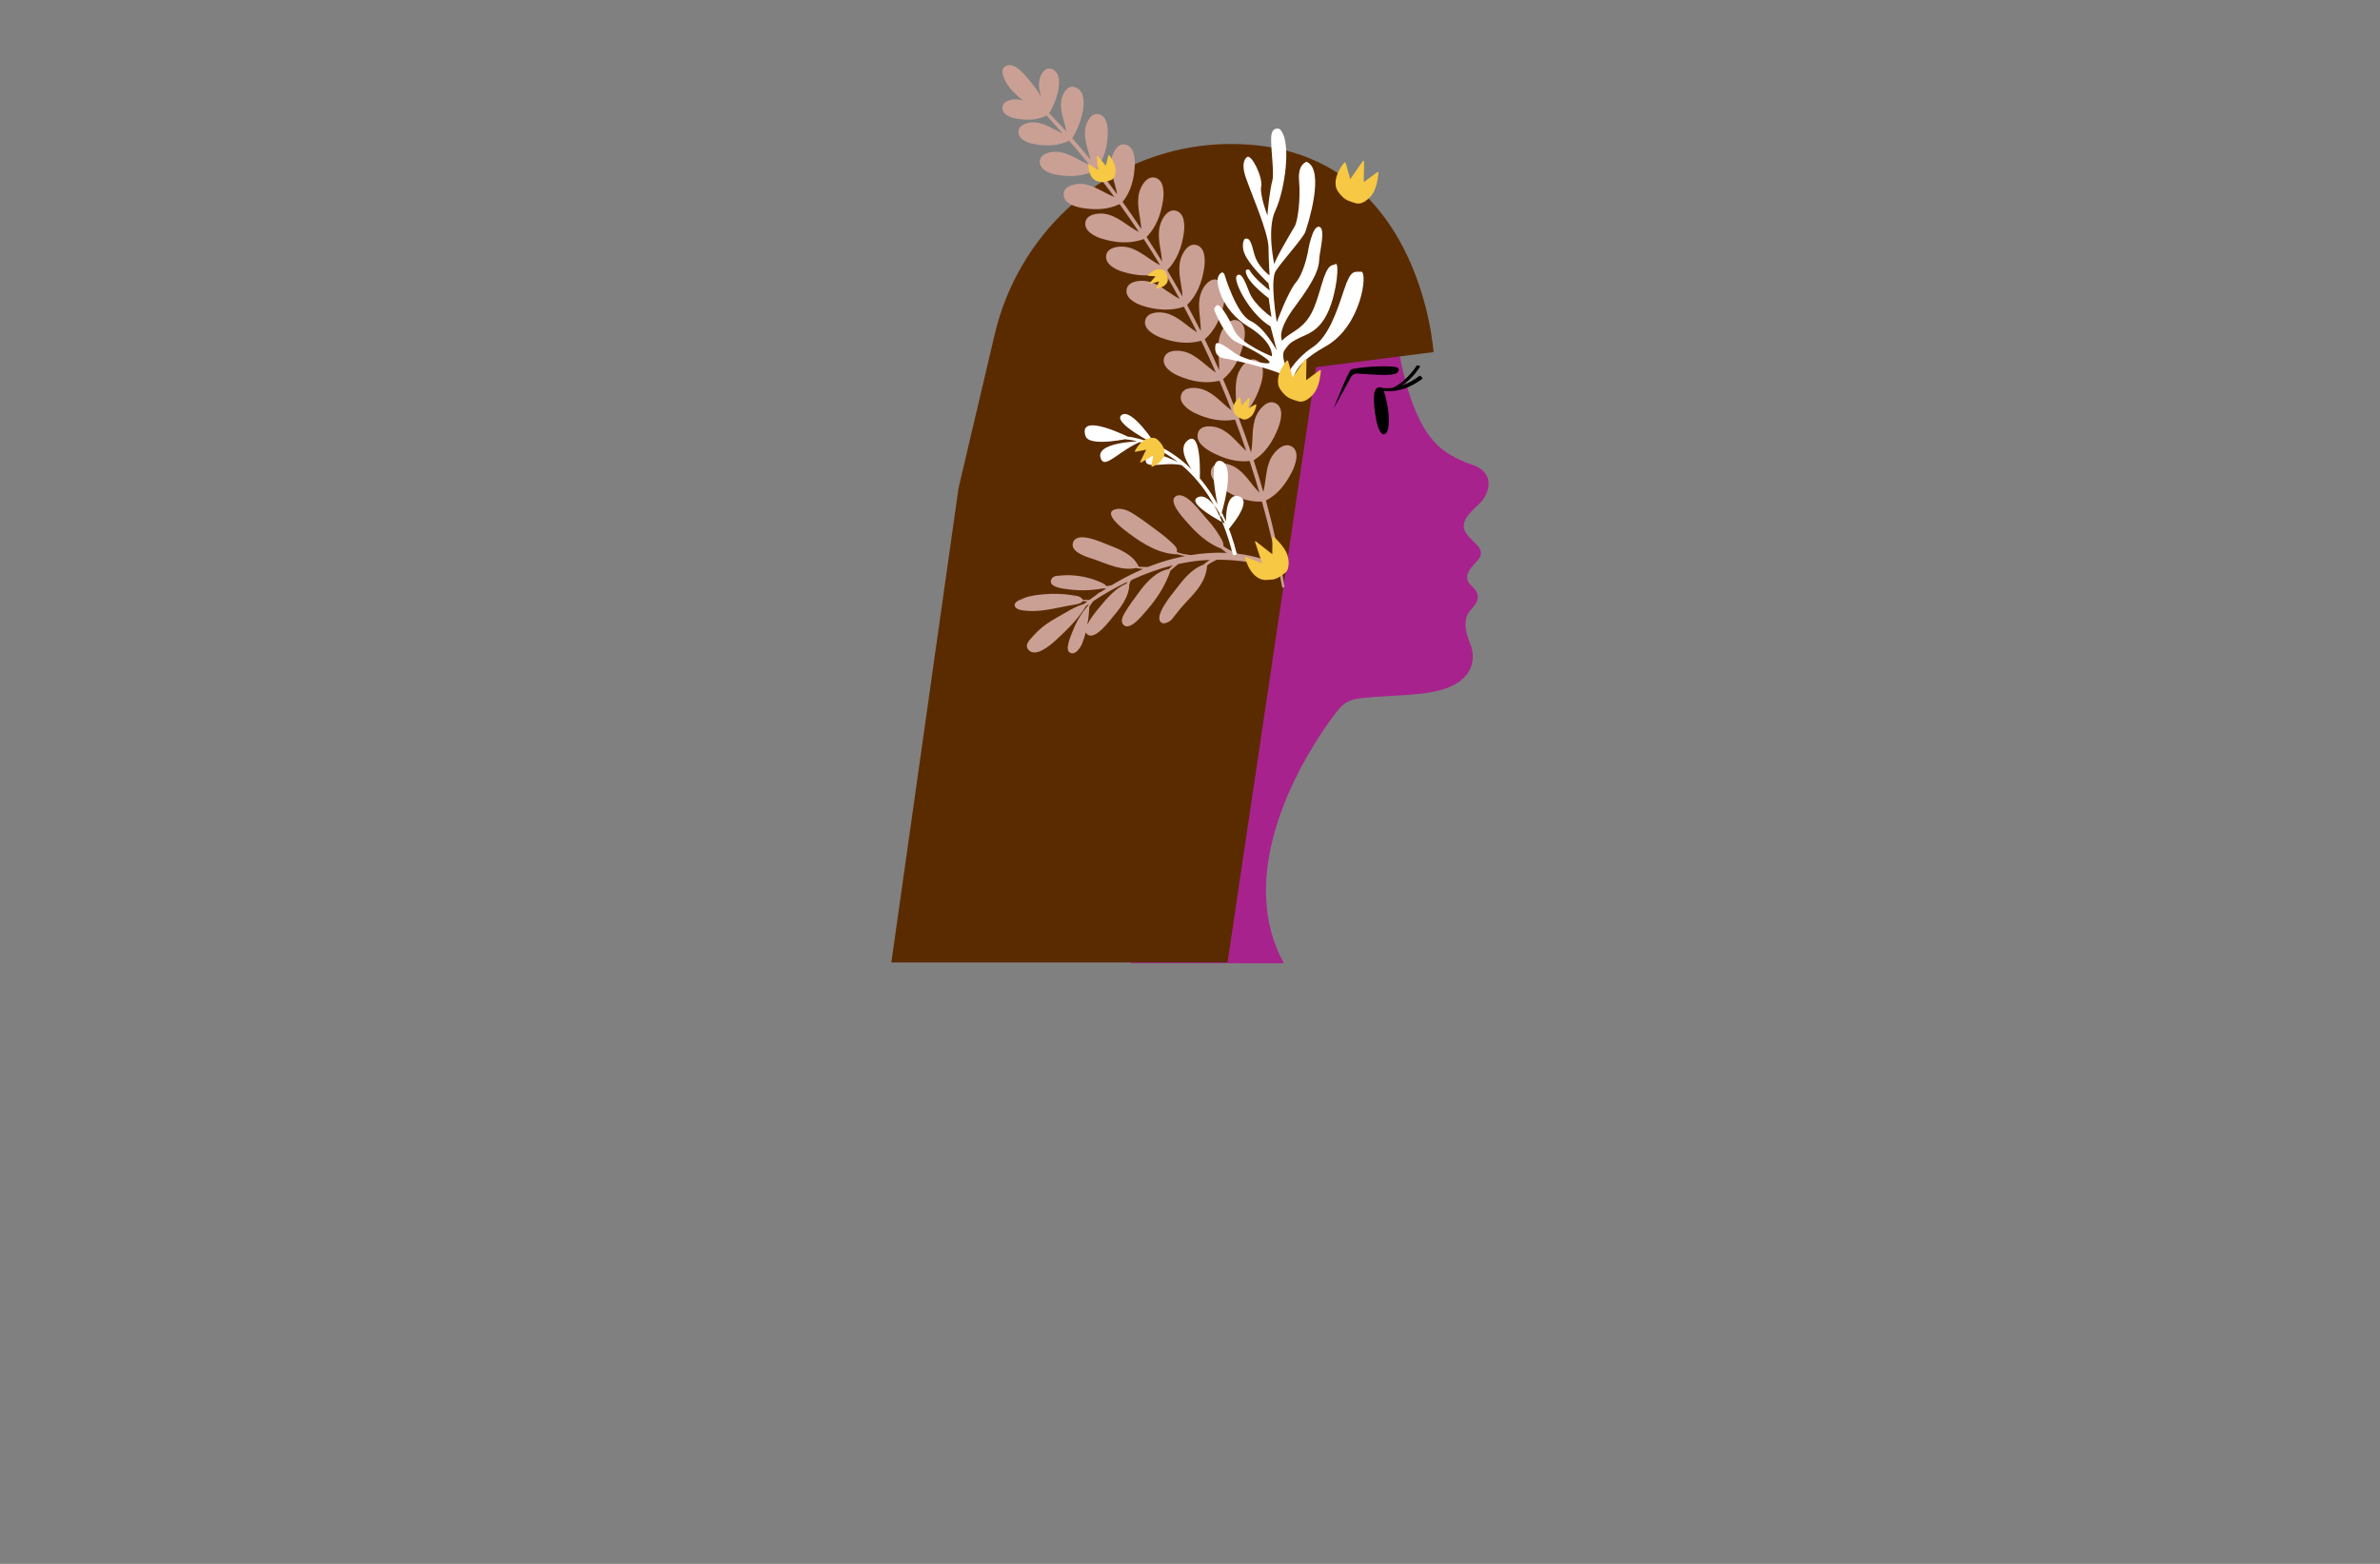<?xml version="1.0" encoding="utf-8"?>
<!-- Generator: Adobe Illustrator 27.8.1, SVG Export Plug-In . SVG Version: 6.00 Build 0)  -->
<svg version="1.1" id="Layer_1" xmlns="http://www.w3.org/2000/svg" xmlns:xlink="http://www.w3.org/1999/xlink" x="0px" y="0px"
	 viewBox="0 0 350 230" style="enable-background:new 0 0 350 230;" xml:space="preserve">
<rect x="0" y="0" width="350" height="230" fill="#808080" stroke="none"/>
<style type="text/css">
	.st0{fill:#F9EAE4;}
	.st1{fill:#F9FCD9;}
	.st2{fill:#FFDCE7;}
	.st3{fill:#F9E4D9;}
	.st4{fill:#F9D4D2;}
	.st5{fill:#F0FFFE;}
	.st6{fill:#E7E8D6;}
	.st7{fill:#F4F3DC;}
	.st8{fill:#F9E8E1;}
	.st9{fill:#E1E2D5;}
	.st10{fill:#E6FFFE;}
	.st11{fill:#EACFC1;}
	.st12{fill:#F3F4C1;}
	.st13{fill:#C2F2D8;}
	.st14{fill:#A15FAC;}
	.st15{fill:#002C6B;}
	.st16{fill:#56001D;}
	.st17{fill:#8C002F;}
	.st18{fill:#043866;}
	.st19{fill:#506600;}
	.st20{fill:#604500;}
	.st21{fill-rule:evenodd;clip-rule:evenodd;fill:#C600C6;}
	.st22{fill-rule:evenodd;clip-rule:evenodd;fill:#464748;}
	.st23{fill-rule:evenodd;clip-rule:evenodd;fill:#FF838C;}
	.st24{fill-rule:evenodd;clip-rule:evenodd;fill:#005968;}
	.st25{fill:#F9C1C4;}
	.st26{fill-rule:evenodd;clip-rule:evenodd;fill:#002B26;}
	.st27{fill-rule:evenodd;clip-rule:evenodd;fill:#6D0008;}
	.st28{fill:#5B0A54;}
	.st29{fill:#FFFFFF;}
	.st30{fill-rule:evenodd;clip-rule:evenodd;fill:#C97943;}
	.st31{fill-rule:evenodd;clip-rule:evenodd;fill:#E9CEEA;}
	.st32{fill-rule:evenodd;clip-rule:evenodd;fill:#034C42;}
	.st33{fill:#026683;}
	.st34{fill:#26BCBC;}
	.st35{fill:#001F59;}
	.st36{fill:#7D1839;}
	.st37{fill:#A8007D;}
	.st38{fill:#5B2F00;}
	.st39{fill:#A8228D;}
	.st40{fill:#4C0231;}
	.st41{fill:#304C19;}
	.st42{fill:#F52287;}
	.st43{fill:#231F20;}
	.st44{fill:#D3407F;}
	.st45{fill:#568429;}
	.st46{fill-rule:evenodd;clip-rule:evenodd;fill:#424200;}
	.st47{fill:url(#SVGID_1_);}
	.st48{fill:#5B2B00;}
	.st49{fill:#CAA095;}
	.st50{fill:#F7C844;}
	.st51{fill-rule:evenodd;clip-rule:evenodd;fill:#FFFFFF;}
	.st52{fill:url(#SVGID_00000074399573121204515000000014694988873376224687_);}
	.st53{fill-rule:evenodd;clip-rule:evenodd;fill:#ED1A23;}
	.st54{fill-rule:evenodd;clip-rule:evenodd;fill:#242021;}
	.st55{fill-rule:evenodd;clip-rule:evenodd;fill:#757072;}
	.st56{fill:#66405E;}
	.st57{fill:#CBA390;}
	.st58{fill:#230003;}
	.st59{fill:#004255;}
	.st60{fill:#FF93AC;}
	.st61{fill:#CC004A;}
	.st62{fill:#62007A;}
	.st63{fill-rule:evenodd;clip-rule:evenodd;fill:#E6FFFE;}
	.st64{fill-rule:evenodd;clip-rule:evenodd;fill:#F2B8B0;}
	.st65{fill-rule:evenodd;clip-rule:evenodd;fill:url(#SVGID_00000065047692389432602410000008796550663487710641_);}
	.st66{fill-rule:evenodd;clip-rule:evenodd;fill:#6B006B;}
	.st67{fill-rule:evenodd;clip-rule:evenodd;fill:#005B5B;}
</style>
<g>
	<path class="st39" d="M218.33,73.11c0.39-0.66,0.64-1.45,0.57-2.22c-0.09-1.02-0.78-1.78-1.65-2.23c-0.54-0.28-1.09-0.41-1.59-0.61
		c-1.51-0.62-2.97-1.36-4.17-2.49c-1.65-1.55-2.73-3.62-3.55-5.7c-0.62-1.57-1.1-3.2-1.51-4.84c-0.48-1.91-0.77-3.88-1.35-5.76
		c-0.78-2.53-2.07-4.96-4.09-6.71c-2.29-1.99-5.41-2.97-8.43-2.76c-0.16,0.01-0.33,0.03-0.49,0.05c-0.04,0-0.08,0-0.1,0.02
		c-0.01,0-0.01,0.01-0.01,0.01l0,0c-6.32,7.99-11.42,16.89-15.36,26.28c-3.59,8.58-6.22,17.54-8.03,26.66
		c-1.55,7.81-2.51,15.74-2.93,23.68c-0.31,5.77-0.34,11.56-0.05,17.34c0.09,1.75,0.2,3.49,0.36,5.23c0.05,0.53,0.1,1.05,0.16,1.57
		c0.03,0.26,0.02,0.56,0.09,0.81c0.01,0.03,0.01,0.07,0.01,0.1c0.01,0.11,0.2,0.12,0.28,0.12c2.5,0,5,0,7.5,0
		c3.98,0,7.96,0.01,11.95,0.01c0.91,0,1.82,0,2.74,0c0.03,0,0.13-0.02,0.1-0.07c-3.31-5.94-3.14-12.91-1.31-19.3
		c1.48-5.17,3.94-10.08,6.91-14.55c0.8-1.21,1.64-2.42,2.58-3.54c0.84-1,1.81-1.36,3.09-1.51c2.99-0.36,6.01-0.34,9-0.69
		c2.3-0.27,5.1-0.86,6.63-2.78c0.78-0.98,1.05-2.23,0.85-3.45c-0.16-0.95-0.67-1.79-0.87-2.73c-0.15-0.7-0.21-1.45-0.04-2.16
		c0.22-0.89,0.9-1.34,1.37-2.08c0.3-0.48,0.45-1.02,0.24-1.57c-0.2-0.52-0.64-0.88-1.01-1.28c-1.19-1.28,0.19-2.55,1.07-3.53
		c0.39-0.43,0.63-0.95,0.41-1.52c-0.22-0.56-0.72-1-1.14-1.41c-0.53-0.53-1.2-1.16-1.29-1.94c-0.11-0.93,0.59-1.77,1.18-2.41
		C217.08,74.49,217.85,73.94,218.33,73.11z"/>
	<path class="st48" d="M146.28,49.17c3.43-14.57,15.38-25.79,30.22-27.7c1.53-0.2,3.09-0.3,4.66-0.29
		c27.78,0.04,29.65,30.6,29.65,30.6L193.54,54l-13.02,87.55h-49.44l9.88-69.76L146.28,49.17z"/>
	<path d="M205.31,53.99c0.14,0.03,0.27,0.1,0.34,0.22c0.09,0.14,0.1,0.37-0.25,0.65c-0.67,0.54-4.41,0.15-5.84,0.08
		c-0.35-0.02-0.7,0.17-0.87,0.48l-2.57,4.68c0,0,2.11-5.44,2.57-5.74C199.15,54.07,203.62,53.67,205.31,53.99z M203.16,56.99
		c0,0-1.05-0.38-1.11,1.32c-0.06,1.7,0.49,5.83,1.53,5.55c1.04-0.28,0.54-3.74,0.54-3.74S203.64,57.15,203.16,56.99z M208.76,55.27
		c-1.72,1.31-3.85,2.18-6.11,1.69c-0.17-0.04,0.16,0.4,0.3,0.43c2.3,0.5,4.46-0.35,6.23-1.69
		C209.27,55.63,208.87,55.18,208.76,55.27L208.76,55.27z M208.34,53.76c-0.41,0.65-0.92,1.25-1.47,1.8
		c-0.97,0.96-2.52,2.1-4.04,1.71c-0.1-0.03-0.6-0.06-0.28,0.02c2.72,0.71,5.02-1.35,6.32-3.43
		C208.87,53.86,208.4,53.66,208.34,53.76L208.34,53.76z"/>
	<path class="st49" d="M189.97,69.44c0.49-0.96,1.3-3.07-0.06-3.8c-1.16-0.62-2.44,0.73-2.94,1.62c-0.87,1.57-0.75,3.4-1.19,5.09
		c-0.4-1.4-0.82-2.79-1.27-4.18c-0.05-0.17-0.11-0.33-0.16-0.5c0.03,0,0.06,0,0.09-0.02c1.7-1.09,2.73-2.73,3.48-4.58
		c0.41-1.03,1.02-3.14-0.38-3.79c-1.2-0.56-2.37,0.92-2.79,1.85c-0.76,1.72-0.41,3.62-0.77,5.42c-0.56-1.68-1.16-3.36-1.79-5.02
		c0.01,0,0.02-0.01,0.04-0.02c1.56-1.18,2.44-2.79,3.07-4.63c0.38-1.1,0.89-3.11-0.42-3.86c-1.17-0.67-2.32,0.78-2.72,1.72
		c-0.75,1.77-0.26,3.69-0.44,5.54c-0.59-1.52-1.21-3.02-1.86-4.52c1.55-1.27,2.41-3.02,2.94-4.94c0.29-1.08,0.64-3.16-0.78-3.68
		c-1.17-0.42-2.15,0.98-2.5,1.89c-0.67,1.74-0.17,3.58-0.24,5.39c-0.68-1.52-1.38-3.04-2.11-4.53c0.01-0.01,0.02-0.01,0.03-0.02
		c1.51-1.33,2.31-3.12,2.75-5.06c0.25-1.09,0.53-3.18-0.91-3.65c-1.03-0.34-1.92,0.78-2.29,1.59c-0.86,1.9-0.13,3.96-0.17,5.95
		c-0.65-1.3-1.32-2.58-2.01-3.85c0.01,0,0.01-0.01,0.02-0.01c1.49-1.48,2.19-3.41,2.5-5.46c0.16-1.06,0.2-3.02-1.18-3.35
		c-1.22-0.3-2.06,1.22-2.31,2.16c-0.49,1.81,0.21,3.62,0.3,5.44c-0.73-1.31-1.48-2.61-2.25-3.9c1.44-1.47,2.13-3.37,2.43-5.39
		c0.16-1.06,0.2-3.02-1.18-3.35c-1.22-0.3-2.06,1.22-2.31,2.16c-0.48,1.78,0.18,3.54,0.3,5.32c-0.74-1.21-1.5-2.42-2.28-3.61
		c1.44-1.47,2.12-3.37,2.42-5.38c0.16-1.06,0.2-3.02-1.18-3.35c-1.22-0.3-2.06,1.22-2.31,2.16c-0.48,1.8,0.2,3.6,0.3,5.4
		c-0.89-1.34-1.81-2.68-2.75-3.99c1.24-1.55,1.71-3.45,1.79-5.42c0.04-1.02-0.1-2.67-1.32-3c-1.25-0.34-1.97,1.25-2.12,2.22
		c-0.28,1.76,0.56,3.38,0.85,5.08c-0.96-1.31-1.95-2.61-2.96-3.88c1.09-1.45,1.51-3.19,1.58-5.01c0.03-0.98-0.1-2.56-1.27-2.88
		c-1.2-0.32-1.89,1.2-2.04,2.13c-0.25,1.57,0.44,3.03,0.76,4.54c-0.88-1.07-1.77-2.13-2.69-3.17c1.07-1.46,3.02-6.77,0.34-7.51
		c-1.13-0.31-1.8,1.13-1.94,2.01c-0.25,1.58,0.5,3.03,0.76,4.55c-0.84-0.92-1.69-1.83-2.56-2.72c0.95-1.27,2.62-5.87,0.28-6.52
		c-1-0.27-1.59,0.98-1.71,1.76c-0.14,0.85,0.06,1.65,0.29,2.46c-0.51-1.05-1.32-2.02-2.02-2.85c-0.62-0.74-2.14-2.49-3.3-1.73
		c-1,0.65,0.22,2.6,0.71,3.19c0.5,0.6,1.2,1.28,1.98,1.86c-0.32-0.11-0.66-0.18-1.02-0.2c-0.79-0.04-2.12,0.26-2.07,1.29
		c0.05,1.08,1.41,1.45,2.25,1.58c1.48,0.23,2.9,0.19,4.24-0.5c0.8,0.88,1.59,1.76,2.37,2.65c-1.37-0.59-2.59-1.55-4.13-1.63
		c-0.89-0.05-2.42,0.29-2.36,1.45c0.06,1.23,1.62,1.64,2.58,1.79c1.69,0.26,3.32,0.21,4.86-0.55c1.01,1.16,2,2.33,2.97,3.52
		c-1.62-0.59-2.99-1.79-4.78-1.89c-0.94-0.05-2.55,0.3-2.5,1.53c0.06,1.3,1.72,1.73,2.73,1.89c1.82,0.28,3.59,0.22,5.25-0.62
		c0.01,0,0.01-0.01,0.01-0.01c0.73,0.9,1.44,1.81,2.14,2.74c0.28,0.37,0.55,0.74,0.83,1.12c-1.63-0.63-3.04-1.82-4.85-1.92
		c-0.98-0.05-2.66,0.31-2.6,1.59c0.06,1.36,1.8,1.8,2.85,1.97c1.86,0.29,3.67,0.23,5.37-0.59c0.98,1.35,1.93,2.72,2.85,4.1
		c-1.76-0.87-3.17-2.47-5.2-2.69c-0.91-0.1-2.46,0.1-2.67,1.23c-0.24,1.31,1.35,2.11,2.34,2.42c2.03,0.64,4.18,0.83,6.2,0.09
		c0.01,0,0.02-0.01,0.03-0.02c0.83,1.27,1.64,2.55,2.42,3.85c-1.78-0.86-3.2-2.49-5.26-2.71c-0.91-0.1-2.46,0.1-2.67,1.23
		c-0.24,1.31,1.35,2.11,2.34,2.42c2.03,0.64,4.18,0.83,6.2,0.09c0,0,0.01,0,0.01-0.01c0.77,1.31,1.52,2.62,2.25,3.95
		c-1.72-0.88-3.12-2.43-5.13-2.65c-0.91-0.1-2.46,0.1-2.67,1.23c-0.24,1.31,1.35,2.11,2.34,2.42c1.98,0.63,4.1,0.82,6.08,0.14
		c0.67,1.25,1.32,2.51,1.94,3.77c-1.55-0.94-2.8-2.4-4.63-2.83c-0.94-0.22-2.64-0.19-2.98,1c-0.37,1.3,1.25,2.21,2.21,2.58
		c1.92,0.74,4.02,1.05,6.01,0.49c0.75,1.54,1.46,3.1,2.15,4.67c-1.55-1-2.75-2.55-4.6-3.06c-0.93-0.26-2.65-0.29-3.01,0.89
		c-0.39,1.3,1.16,2.25,2.12,2.66c1.91,0.82,3.99,1.21,6.02,0.72c0.62,1.44,1.21,2.9,1.78,4.36c-1.44-1.05-2.57-2.57-4.33-3.12
		c-0.93-0.29-2.64-0.4-3.06,0.76c-0.46,1.26,1.05,2.29,1.96,2.73c1.86,0.9,3.91,1.36,5.94,0.98c0.58,1.53,1.13,3.06,1.65,4.61
		c-1.31-1.15-2.31-2.67-3.98-3.34c-0.96-0.38-2.78-0.57-3.13,0.73c-0.37,1.37,1.21,2.38,2.21,2.89c1.71,0.87,3.49,1.41,5.4,1.2
		c0.5,1.54,0.99,3.09,1.44,4.65c-1.24-1.21-2.05-2.84-3.6-3.75c-0.85-0.5-2.71-1.04-3.36,0.1c-0.68,1.19,0.64,2.46,1.51,3.06
		c1.72,1.2,3.72,2.01,5.82,1.91c1.16,4.13,2.16,8.31,2.98,12.55c0.04,0.21,0.35,0.12,0.32-0.09c-0.66-4.26-1.58-8.47-2.71-12.62
		C187.9,72.73,189.07,71.19,189.97,69.44z M188.59,83.49c-1.99-1.11-4.18-1.76-6.45-2.04c-0.41-0.16-0.83-0.32-1.23-0.52
		c-0.35-0.17-0.67-0.38-0.99-0.6c0.09-0.57-0.52-1.4-0.74-1.77c-0.54-0.9-1.22-1.69-1.91-2.46c-0.72-0.8-2.93-3.95-4.34-3.13
		c-1.23,0.71,1.03,3.15,1.44,3.62c1.48,1.73,3.14,3.31,5.23,4.11c0.26,0.22,0.53,0.42,0.81,0.61c-1.76-0.08-3.55,0.05-5.3,0.33
		c-0.71-0.09-1.43-0.18-2.05-0.45c0.04-0.11,0.05-0.25,0.02-0.38c-0.11-0.48-0.77-0.99-1.08-1.28c-0.41-0.39-0.85-0.74-1.3-1.08
		c-1.21-0.92-2.45-1.84-3.71-2.68c-0.84-0.56-1.99-1.19-3.05-0.84c-1.9,0.62,1.6,3.16,2.07,3.51c2.14,1.59,4.48,3.04,7.19,3.09
		c0.17,0.06,0.35,0.1,0.52,0.14c0.19,0.04,0.38,0.08,0.57,0.12c-0.57,0.11-1.14,0.23-1.7,0.37c-1.28,0.32-2.55,0.74-3.79,1.23
		c-0.13,0-0.26,0-0.39,0c-0.2,0-0.57,0-0.96-0.04c0-0.01,0-0.01,0-0.02c-0.82-1.86-3.09-2.65-4.77-3.31
		c-0.79-0.31-4.35-1.94-4.89-0.21c-0.48,1.53,2.56,2.25,3.33,2.53c1.81,0.66,3.92,1.64,5.93,1.2c0.15,0.03,0.28,0.04,0.36,0.06
		c0.24,0.04,0.47,0.07,0.71,0.08c-1.59,0.68-3.14,1.48-4.65,2.39c-0.24,0.06-0.49,0.11-0.74,0.14c-0.32-0.42-0.98-0.61-1.43-0.8
		c-0.81-0.33-1.67-0.54-2.54-0.68c-0.92-0.14-1.87-0.17-2.81-0.08c-0.4,0.04-1.01,0.01-1.27,0.44c-0.74,1.18,1.47,1.45,1.99,1.53
		c1.83,0.28,3.7,0.26,5.56-0.08c0.15,0.01,0.31,0.01,0.46,0c-0.28,0.18-0.57,0.37-0.85,0.55c-0.02-0.01-0.05-0.02-0.08,0
		c-0.2,0.13-0.41,0.29-0.6,0.46c-0.33,0.23-0.65,0.45-0.97,0.69l-0.94-0.02c-0.03-0.06-0.07-0.11-0.11-0.16
		c-0.36-0.42-1-0.46-1.53-0.54c-1.34-0.2-2.71-0.24-4.07-0.12c-1.06,0.09-2.17,0.22-3.18,0.65c-0.34,0.15-1.21,0.45-1.14,1
		c0.1,0.72,1.46,0.75,1.94,0.79c1.26,0.11,2.55-0.1,3.81-0.33c0.7-0.13,1.4-0.27,2.1-0.42c0.56-0.12,1.34-0.16,1.86-0.42
		c0.15-0.08,0.28-0.18,0.32-0.28c0.02,0,0.03,0.01,0.05,0.01c0,0,0,0,0,0.01c0,0.01,0.02,0.01,0.02,0c0.19,0.04,0.39,0.05,0.59,0.05
		c-0.15,0.11-0.3,0.23-0.45,0.34c-0.87,0.28-1.72,0.67-2.52,1.16c-1.01,0.61-2.11,1.15-3.08,1.84c-0.85,0.6-1.64,1.38-2.33,2.19
		c-0.36,0.42-0.74,0.95-0.37,1.47c0.98,1.4,3.21-0.48,4.06-1.26c1.64-1.5,3.3-3.12,4.49-5.07c0.14-0.1,0.28-0.2,0.42-0.29
		c-0.04,0.06-0.07,0.13-0.1,0.19c-0.99,1.11-1.76,2.43-2.3,3.84c-0.24,0.64-1.19,2.68-0.38,3.12c0.79,0.43,1.52-0.7,1.79-1.35
		c0.21-0.52,0.39-1.07,0.53-1.63c0.04,0.09,0.09,0.17,0.18,0.25c1.02,0.93,2.82-1.34,3.41-2.05c1.23-1.47,2.79-3.22,2.82-5.28
		c0-0.03-0.01-0.05-0.03-0.05l0.01-0.02c0.02-0.01,0.04-0.02,0.06-0.02c0.08-0.03,0.08-0.15,0.01-0.17c0.04-0.06,0.07-0.1,0.08-0.12
		c0.08-0.1,0.16-0.19,0.24-0.28c1.95-0.89,3.95-1.61,6-2.13c0.01,0,0.01,0,0.02,0c-0.2,0.18-0.39,0.36-0.57,0.55
		c-1.83,0.32-3.31,1.91-4.42,3.44c-0.73,1-1.53,2.05-2.15,3.13c-0.27,0.48-0.54,1.16-0.14,1.61c0.96,1.07,2.95-1.55,3.53-2.21
		c1.44-1.64,2.63-3.52,3.37-5.62c0.01-0.03-0.01-0.05-0.03-0.06c0.39-0.35,0.81-0.68,1.21-1.03c1.57-0.34,3.12-0.54,4.66-0.61
		c-0.18,0.12-0.36,0.24-0.52,0.36c-0.13,0.1-0.27,0.21-0.39,0.33c-1.77,0.63-2.98,2.17-4.15,3.7c-0.53,0.69-3.25,3.91-2.1,4.82
		c0.35,0.27,0.91,0.04,1.25-0.19c0.35-0.24,0.59-0.62,0.85-0.96c0.49-0.64,0.99-1.24,1.54-1.82c1.49-1.56,2.96-3.11,3.11-5.42
		c0.15-0.13,0.32-0.25,0.5-0.36c0.3-0.18,0.62-0.32,0.92-0.48c3.22-0.02,6.39,0.51,9.53,1.46
		C188.61,83.81,188.73,83.57,188.59,83.49z M173.03,74.66c-0.12-0.2-0.2-0.4-0.25-0.6C172.84,74.27,172.93,74.47,173.03,74.66z
		 M158.42,87.74c-0.06-0.01-0.11-0.03-0.17-0.04c-0.29-0.05-0.57-0.1-0.86-0.14C157.73,87.59,158.1,87.63,158.42,87.74z
		 M150.85,87.95c-0.31,0.1-0.61,0.22-0.9,0.37C150.18,88.15,150.51,88.03,150.85,87.95z M165.65,85.83
		c-1.62,0.68-2.83,2.12-3.99,3.52c-0.63,0.76-1.31,1.6-1.76,2.51c0.17-0.89,0.26-1.79,0.31-2.66c0.24-0.37,0.5-0.7,0.59-0.81
		c1.62-1.06,3.29-2.01,5-2.82C165.75,85.65,165.7,85.74,165.65,85.83z"/>
	<path class="st29" d="M190.22,56.2c0,0-0.71-2.24,4.68-5.23c5.39-3,6.27-11.08,5.27-11.01c-1,0.07-1.48-0.46-2.53,2.7
		c-1.05,3.16-2.25,6.85-4.62,8.42c-2.37,1.56-3.5,3.63-3.5,3.63s-1.31-2.22-0.61-3.22c0.7-1,0.92-1.16,2.08-1.75
		c1.16-0.59,2.99-0.94,4.33-3.91c1.34-2.97,1.65-7.36,1.08-7c-0.57,0.35-1.07-0.29-2.07,3.11c-1,3.4-1.54,5.24-4.03,6.82
		c-2.49,1.58-1.61,1.54-1.61,1.54s-1.35-1.1,1.79-5.28c3.14-4.18,3.48-5.73,3.52-6.85c0.04-1.12,1.02-4.64-0.03-4.82
		c-1.05-0.17-1.67,3.9-1.67,3.9s-0.58,2.95-1.72,4.28c-1.14,1.33-2.82,5.85-2.82,5.85s-1.03-6.11-0.16-7.51
		c0.88-1.4,4.03-4.84,4.36-5.77c0.33-0.93,2.97-9.09,0.2-10.3c0,0-1.35,0.26-1.12,2.81c0.23,2.55-0.16,5.84-0.64,6.67
		c-0.48,0.83-3.08,5.16-2.99,5.63c0.09,0.48-1.22-5.08,0.14-7.94c1.36-2.85,2.5-10.24,0.64-11.99c0,0-1.24-0.51-1.26,1.35
		c-0.03,1.86,0.48,5.22,0.17,6.27s-0.75,4.72-0.69,5.07c0.07,0.36-1.2-2.99-0.94-4.27c0.26-1.29-1.42-4.8-2.08-4.3
		c0,0-1.03,0.57-0.19,3c0.84,2.44,3.3,8.03,3.34,10.24c0.04,2.22,0.16,4.17,0.16,4.17s-1.76-1.27-2.25-3.16
		c-0.48-1.89-0.72-2.46-1.43-2.2c0,0-0.7,1,0.25,2.67c0.95,1.67,3.26,3.83,3.26,3.83l0.2,1.07c0,0-2.36-1.78-2.98-3.02
		c0,0-0.97-0.43-0.33,0.93s3.15,3.23,3.15,3.23l0.4,2.77c0,0-2.49-1.75-3.22-3.59c-0.73-1.84-1.22-3.11-1.87-2.49
		c-0.64,0.62,1.82,5.59,4.96,7.46l0.92,3.53c0,0-1.78-3.37-3.86-4.34c-2.08-0.96-3.83-6.81-3.83-6.81s-0.28-0.81-0.86,0.16
		s0.46,5.1,4.33,7.46c3.87,2.36,3.5,4.4,3.5,4.4s-4.66-1.84-5.56-3.89c-0.9-2.05-2.16-4.04-2.58-3.59
		c-0.42,0.45-0.42,0.45-0.19,1.02s1.58,3.66,3.11,4.35s4.48,2.24,4.86,2.91c0.38,0.67-3.73-0.28-5.2-1.36
		c-1.47-1.08-2.63-1.85-2.74-1.09c-0.11,0.76-0.05,1.74,1.39,1.96c1.44,0.22,8.73,1.93,9.3,2.93l0.27,0.69L190.22,56.2z
		 M165.59,64.62c1.42,0.11,2.85,0.63,4.13,1.21c3.32,1.5,6.05,4.07,8.01,7.11c1.69,2.62,2.8,5.56,3.56,8.58
		c0.07,0.26,0.64,0.11,0.57-0.15c-1.87-7.49-6.58-14.86-14.47-16.86c-0.52-0.13-1.06-0.26-1.6-0.3
		C165.51,64.18,165.21,64.59,165.59,64.62L165.59,64.62z M180.34,78.23c0,0,4.19-4.6,1.81-5.25
		C179.78,72.34,180.34,78.23,180.34,78.23z M179.47,76.07c0,0,2.46-7.62,0.08-8.27C177.18,67.15,179.47,76.07,179.47,76.07z
		 M176.44,70.55c0,0,0.35-7.44-1.77-5.79C172.54,66.42,176.44,70.55,176.44,70.55z M169.97,65.42c0,0-3.52-5.48-5.02-4.39
		C163.44,62.12,169.97,65.42,169.97,65.42z M166.3,64.43c0,0-7.9-4.02-6.66-0.29C160.21,65.84,166.3,64.43,166.3,64.43z
		 M167.94,64.88c0,0-7.41,0.08-5.96,2.76C162.64,68.86,164.82,66.1,167.94,64.88z M174.46,68.61c0,0-5.55-3.19-5.95-1.2
		C168.1,69.39,171.67,67.57,174.46,68.61z M180.13,77c0,0-5.88-3-3.97-3.87C178.07,72.25,180.13,77,180.13,77z"/>
	<path class="st50" d="M194.07,54.45c-0.66,0.49-1.32,0.98-1.99,1.47c0.02-1.02,0.03-2.04,0.05-3.06c0-0.05-0.16-0.08-0.19-0.04
		c-0.61,0.89-1.23,1.77-1.84,2.66c-0.23-0.8-0.45-1.61-0.68-2.41c-0.01-0.05-0.16-0.07-0.19-0.03c-0.77,0.91-1.47,2.24-1.26,3.45
		c0.11,0.66,0.52,1.09,0.95,1.55c0.52,0.57,1.39,0.81,2.11,1.01c0,0,0.01,0,0.01,0c0,0,0.01,0,0.01,0c0.88,0.18,1.91-0.75,2.33-1.41
		c0.57-0.89,0.78-2.1,0.87-3.14C194.26,54.43,194.1,54.42,194.07,54.45z M189.15,81.2c-0.44-0.85-1.13-1.62-1.84-2.26
		c-0.02-0.02-0.18-0.07-0.18-0.01c-0.01,0.86-0.02,1.72-0.03,2.58c-0.79-0.62-1.58-1.24-2.37-1.86c-0.02-0.02-0.2-0.07-0.18,0
		c0.35,1.06,0.7,2.13,1.05,3.19c-0.79-0.31-1.57-0.62-2.36-0.92c-0.03-0.01-0.16-0.04-0.15,0.02c0.19,0.86,0.6,1.75,1.18,2.42
		c0.39,0.45,0.9,0.8,1.5,0.91c0.43,0.08,0.82-0.03,1.21-0.03c0.76,0,1.53-0.63,2.1-1.06c0.31-0.27,0.39-0.78,0.42-1.17
		C189.53,82.38,189.43,81.75,189.15,81.2z M164.02,24.61c-0.14-0.61-0.48-1.21-0.84-1.72c-0.02-0.03-0.18-0.09-0.19-0.02
		c-0.12,0.5-0.24,1.01-0.36,1.52c-0.39-0.47-0.78-0.95-1.17-1.42c-0.02-0.02-0.19-0.07-0.18-0.01c0.07,0.69,0.13,1.38,0.2,2.07
		c-0.42-0.28-0.84-0.57-1.26-0.85c-0.02-0.01-0.17-0.05-0.17,0c0,0.79,0.23,1.79,0.9,2.28c0.32,0.23,0.72,0.27,1.02,0.31
		c0.55,0.07,1.05-0.13,1.55-0.36C164.06,26.08,164.14,25.15,164.02,24.61z M202.54,25.32c-0.66,0.49-1.32,0.98-1.99,1.47
		c0.02-1.02,0.03-2.04,0.05-3.06c0-0.05-0.16-0.08-0.19-0.04c-0.61,0.89-1.23,1.77-1.84,2.66c-0.23-0.8-0.45-1.61-0.68-2.41
		c-0.01-0.05-0.16-0.07-0.19-0.03c-0.77,0.91-1.47,2.24-1.26,3.45c0.11,0.66,0.52,1.09,0.95,1.55c0.52,0.57,1.39,0.81,2.11,1.01
		c0,0,0.01,0,0.01,0c0,0,0.01,0,0.01,0c0.88,0.18,1.91-0.75,2.33-1.41c0.57-0.89,0.78-2.1,0.87-3.14
		C202.73,25.3,202.57,25.3,202.54,25.32z M170.12,64.57C170.12,64.57,170.11,64.57,170.12,64.57c-0.01-0.01-0.01-0.01-0.01-0.01
		c-0.47-0.33-1.29-0.12-1.74,0.12c-0.66,0.35-1.15,1.06-1.51,1.69c-0.03,0.06,0.13,0.07,0.16,0.07c0.51-0.1,1.02-0.2,1.53-0.3
		c-0.3,0.6-0.59,1.2-0.89,1.81c-0.02,0.05,0.15,0.07,0.18,0.05c0.58-0.34,1.17-0.67,1.75-1.01c-0.09,0.53-0.18,1.06-0.27,1.59
		c-0.01,0.06,0.15,0.07,0.18,0.05c0.67-0.31,1.38-0.84,1.66-1.54C171.53,66.09,170.81,65.17,170.12,64.57z M171.31,39.88
		C171.31,39.88,171.31,39.88,171.31,39.88c-0.01-0.01-0.01-0.01-0.01-0.01c-0.27-0.29-0.82-0.3-1.18-0.23
		c-0.51,0.11-0.97,0.5-1.33,0.86c-0.04,0.04,0.09,0.07,0.11,0.07c0.34,0.02,0.69,0.04,1.03,0.07c-0.3,0.34-0.59,0.68-0.89,1.02
		c-0.04,0.05,0.13,0.07,0.16,0.07c0.42-0.11,0.84-0.23,1.26-0.34c-0.15,0.33-0.3,0.65-0.45,0.98c-0.02,0.05,0.14,0.06,0.16,0.06
		c0.48-0.08,1.04-0.3,1.35-0.7C171.97,41.14,171.66,40.41,171.31,39.88z M184.58,59.5c-0.34,0.19-0.67,0.37-1.01,0.56
		c0.07-0.49,0.15-0.99,0.22-1.48c0.01-0.06-0.16-0.08-0.19-0.04c-0.34,0.38-0.69,0.76-1.03,1.14c-0.06-0.39-0.11-0.78-0.17-1.16
		c-0.01-0.06-0.15-0.08-0.19-0.04c-0.46,0.43-0.94,1.1-0.86,1.76c0.08,0.73,0.76,1.15,1.37,1.42c0,0,0.01,0,0.01,0
		c0,0,0.01,0,0.01,0c0,0,0,0,0.01,0c0.01,0,0.01,0,0.02,0.01c0.44,0.13,0.97-0.18,1.27-0.48c0.41-0.42,0.61-1.07,0.73-1.63
		C184.77,59.49,184.61,59.48,184.58,59.5z"/>
</g>
</svg>
